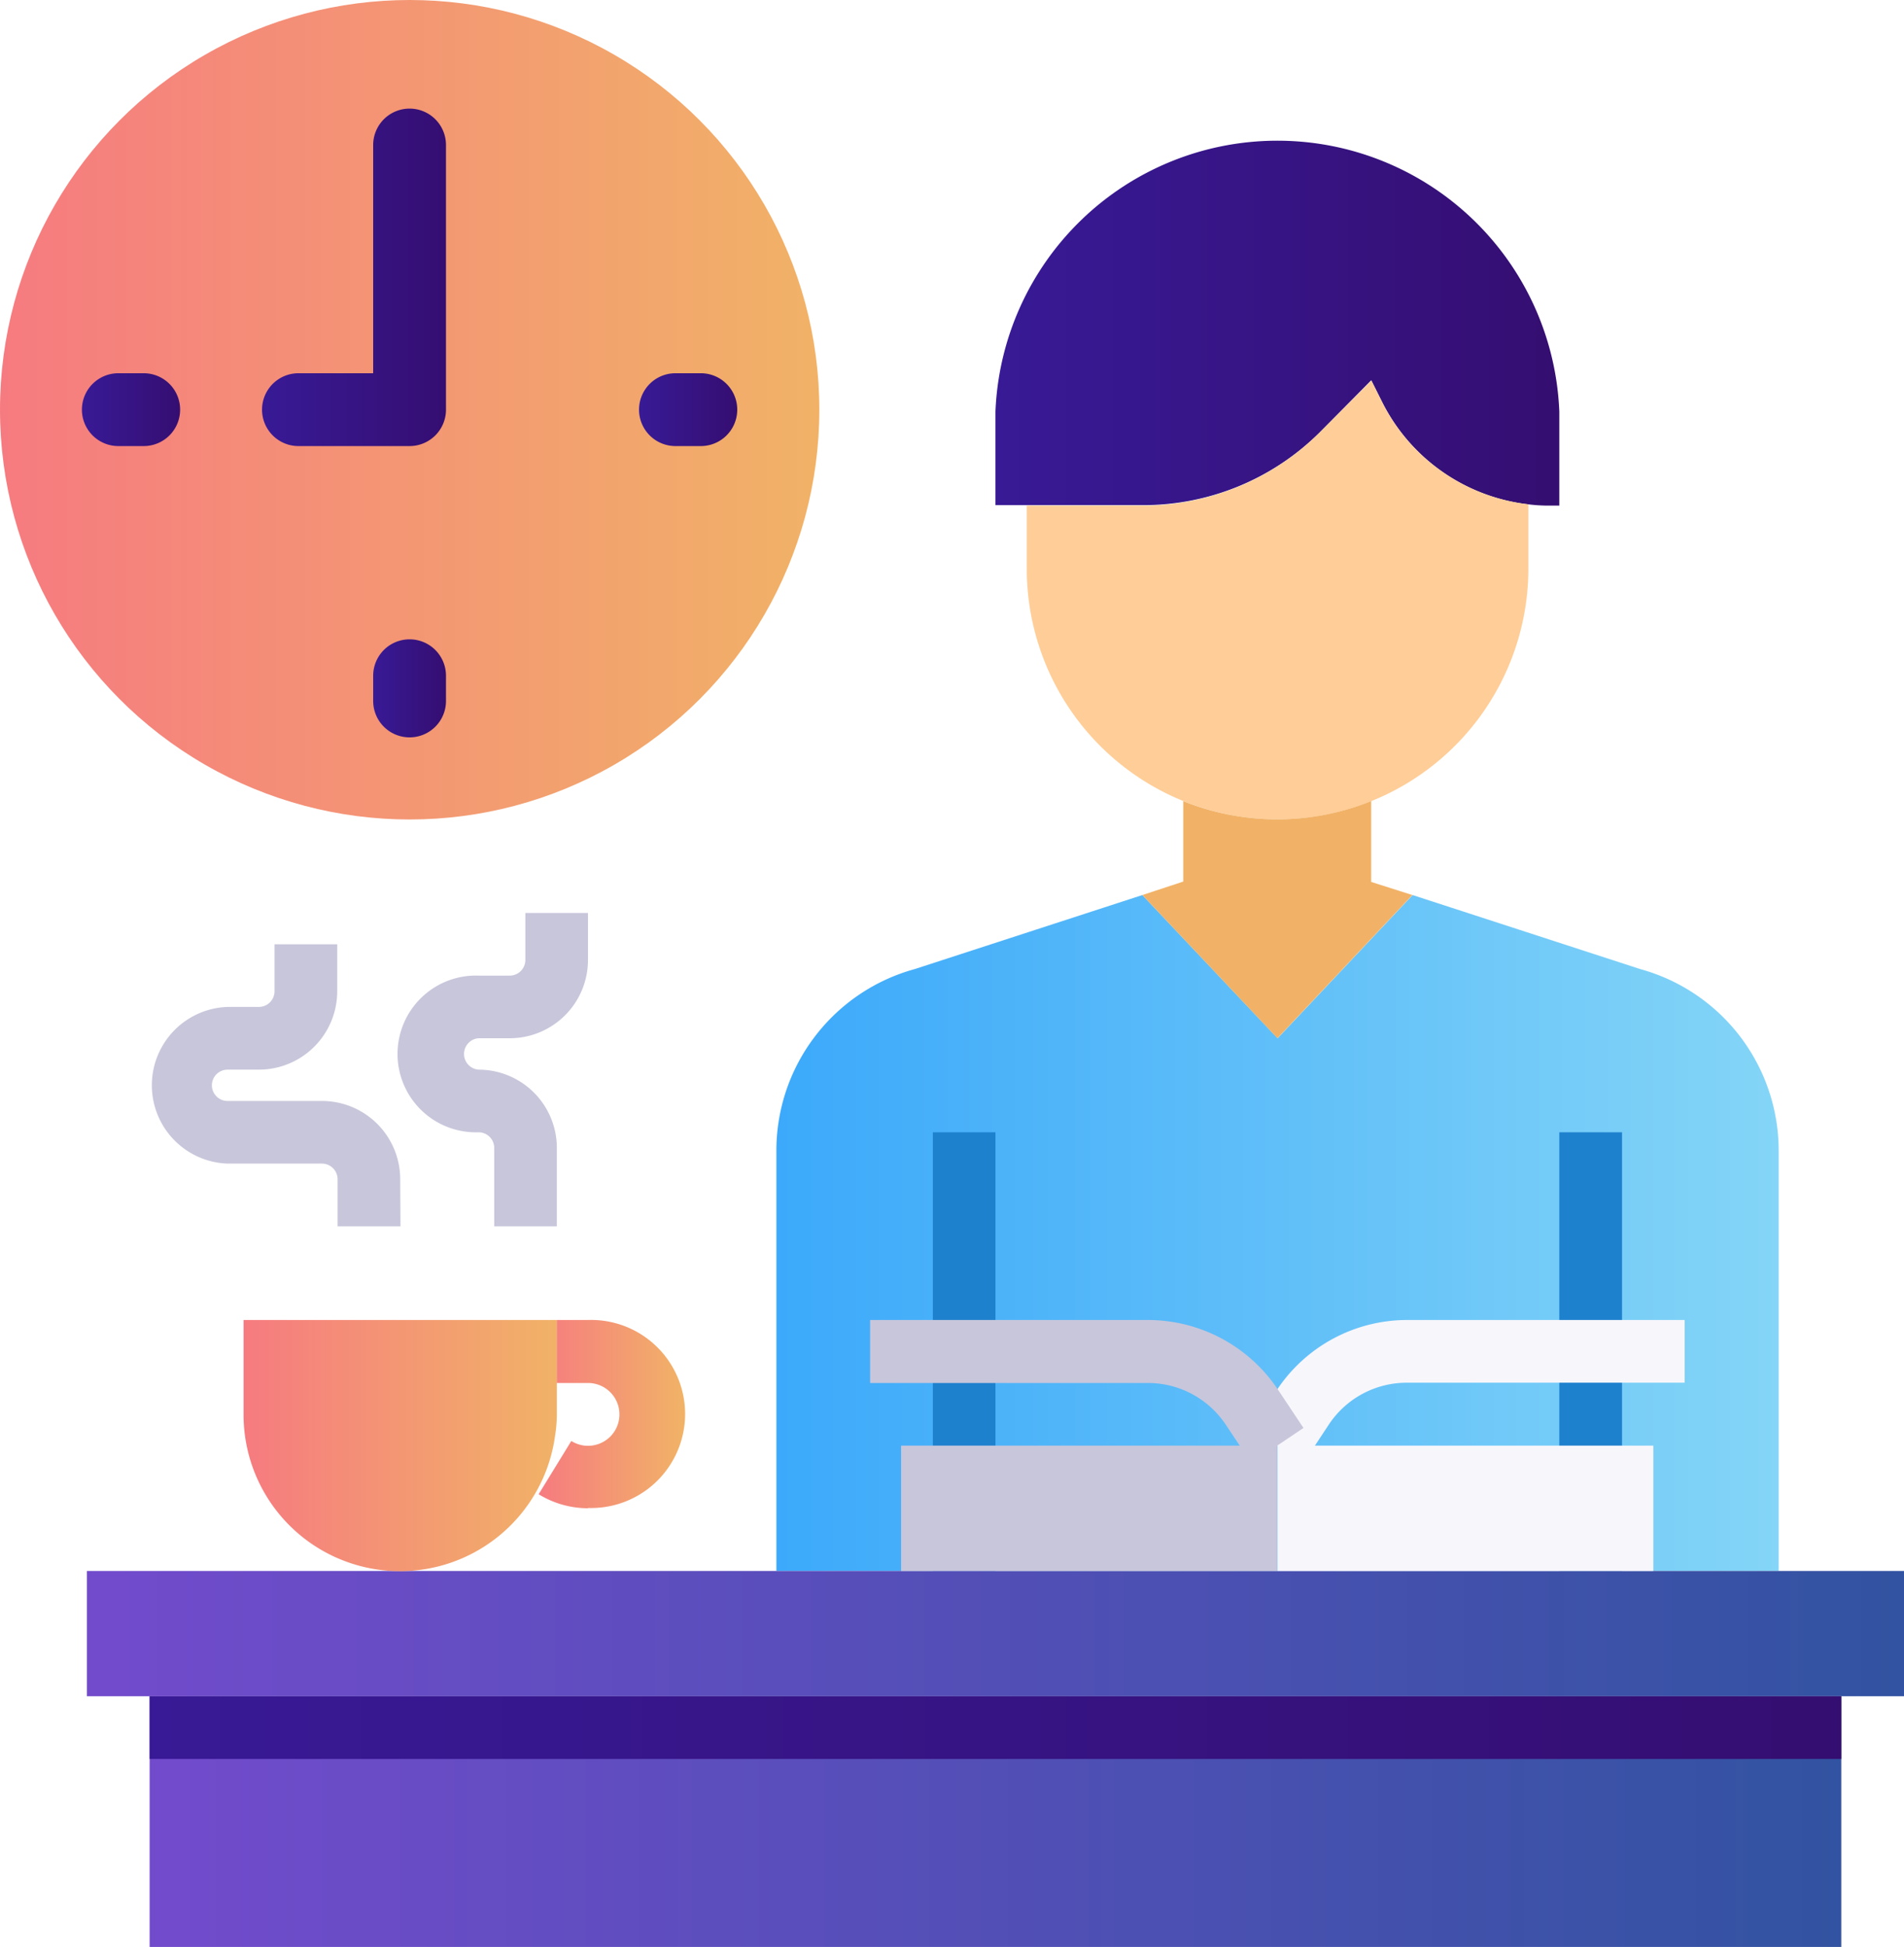 <svg xmlns="http://www.w3.org/2000/svg" xmlns:xlink="http://www.w3.org/1999/xlink" viewBox="0 0 209.19 213.87"><defs><linearGradient id="New_Gradient_Swatch_copy_6" x1="85.28" y1="135.45" x2="195.42" y2="135.45" gradientUnits="userSpaceOnUse"><stop offset="0" stop-color="#3ca9fa"/><stop offset="1" stop-color="#84d5f7"/></linearGradient><linearGradient id="New_Gradient_Swatch_copy_3" x1="9.55" y1="179.45" x2="209.19" y2="179.45" gradientUnits="userSpaceOnUse"><stop offset="0" stop-color="#724bcc"/><stop offset="1" stop-color="#3253a1"/></linearGradient><linearGradient id="New_Gradient_Swatch_copy_3-2" x1="16.44" y1="200.1" x2="202.3" y2="200.1" xlink:href="#New_Gradient_Swatch_copy_3"/><linearGradient id="New_Gradient_Swatch_copy_7" x1="109.37" y1="34.9" x2="171.32" y2="34.9" gradientUnits="userSpaceOnUse"><stop offset="0" stop-color="#381a96"/><stop offset="1" stop-color="#350e71"/></linearGradient><linearGradient id="New_Gradient_Swatch_copy_4" x1="26.76" y1="158.81" x2="61.18" y2="158.81" gradientUnits="userSpaceOnUse"><stop offset="0" stop-color="#f67b80"/><stop offset="1" stop-color="#f1b267"/></linearGradient><linearGradient id="New_Gradient_Swatch_copy_7-2" x1="16.44" y1="189.78" x2="202.3" y2="189.78" xlink:href="#New_Gradient_Swatch_copy_7"/><linearGradient id="New_Gradient_Swatch_copy_4-2" x1="59.18" y1="155.36" x2="74.95" y2="155.36" xlink:href="#New_Gradient_Swatch_copy_4"/><linearGradient id="New_Gradient_Swatch_copy_4-3" x1="0" y1="45.01" x2="90.02" y2="45.01" xlink:href="#New_Gradient_Swatch_copy_4"/><linearGradient id="New_Gradient_Swatch_copy_7-3" x1="70.23" y1="45.05" x2="80.97" y2="45.05" xlink:href="#New_Gradient_Swatch_copy_7"/><linearGradient id="New_Gradient_Swatch_copy_7-4" x1="9.05" y1="44.97" x2="19.79" y2="44.97" xlink:href="#New_Gradient_Swatch_copy_7"/><linearGradient id="New_Gradient_Swatch_copy_7-5" x1="40.99" y1="75.6" x2="48.96" y2="75.6" xlink:href="#New_Gradient_Swatch_copy_7"/><linearGradient id="New_Gradient_Swatch_copy_7-6" x1="28.81" y1="30.47" x2="49.03" y2="30.47" xlink:href="#New_Gradient_Swatch_copy_7"/></defs><g id="Слой_2" data-name="Слой 2"><g id="Layer_1" data-name="Layer 1"><path d="M180.2,106.45l-25-8.13-14.83,15.73L125.51,98.32l-25,8.13a20.68,20.68,0,0,0-15.21,19.93v46.19H195.42V126.38A20.69,20.69,0,0,0,180.2,106.45Z" style="fill:url(#New_Gradient_Swatch_copy_6)"/><path d="M171.32,124.38h6.89v48.19h-6.89Z" style="fill:#1e81ce"/><path d="M102.49,124.38h6.88v48.19h-6.88Z" style="fill:#1e81ce"/><path d="M209.19,172.57v13.76H9.55V172.57H209.19Z" style="fill:url(#New_Gradient_Swatch_copy_3)"/><path d="M16.44,186.33H202.3v27.54H16.44Z" style="fill:url(#New_Gradient_Swatch_copy_3-2)"/><path d="M171.32,45.21V55.54h-1a17.62,17.62,0,0,1-2.41-.14,20.6,20.6,0,0,1-16.08-11.29l-1.17-2.34L145,47.49a27.49,27.49,0,0,1-19.45,8H109.37V45.21a31,31,0,0,1,61.95,0Z" style="fill:url(#New_Gradient_Swatch_copy_7)"/><path d="M150.67,88a27.54,27.54,0,0,1-37.86-25.54V55.54h12.7a27.49,27.49,0,0,0,19.45-8l5.71-5.72,1.17,2.34A20.6,20.6,0,0,0,167.92,55.4l0,.14v6.88A27.55,27.55,0,0,1,150.67,88Z" style="fill:#ffcd97"/><path d="M155.18,98.32l-14.83,15.73L125.51,98.32,130,96.84V88a27.62,27.62,0,0,0,20.65,0v8.88Z" style="fill:#f1b267"/><path d="M61.18,145v10.33a15.07,15.07,0,0,1-.2,2.41,17.19,17.19,0,0,1-34.22-2.41V145Z" style="fill:url(#New_Gradient_Swatch_copy_4)"/><path d="M16.44,186.33H202.3v6.89H16.44Z" style="fill:url(#New_Gradient_Swatch_copy_7-2)"/><path d="M64.62,165.68a10.36,10.36,0,0,1-5.44-1.54l3.59-5.85a3.45,3.45,0,1,0,1.85-6.37H61.18V145h3.44a10.33,10.33,0,1,1,0,20.65Z" style="fill:url(#New_Gradient_Swatch_copy_4-2)"/><path d="M44,134.71H37.09v-5.17a1.72,1.72,0,0,0-1.72-1.72H25a8.61,8.61,0,0,1,0-17.21h3.44a1.72,1.72,0,0,0,1.72-1.72v-5.16h6.89v5.16a8.61,8.61,0,0,1-8.61,8.61H25a1.72,1.72,0,1,0,0,3.44H35.37a8.6,8.6,0,0,1,8.6,8.6Z" style="fill:#c8c6db"/><path d="M61.18,134.71H54.3V126.1a1.72,1.72,0,0,0-1.72-1.72,8.61,8.61,0,1,1,0-17.21H56a1.72,1.72,0,0,0,1.72-1.72v-5.16h6.88v5.16a8.6,8.6,0,0,1-8.6,8.6H52.58a1.73,1.73,0,0,0,0,3.45,8.6,8.6,0,0,1,8.6,8.6Z" style="fill:#c8c6db"/><path d="M143.21,160.71l-5.73-3.82,2.8-4.19A17.18,17.18,0,0,1,154.6,145h30.49v6.89H154.6a10.27,10.27,0,0,0-8.6,4.59Z" style="fill:#f7f6fb"/><path d="M137.48,160.71l-2.8-4.2a10.28,10.28,0,0,0-8.59-4.59H95.6V145h30.49a17.19,17.19,0,0,1,14.33,7.67l2.79,4.19Z" style="fill:#c8c6db"/><path d="M140.35,158.8h41.3v13.77h-41.3Z" style="fill:#f7f6fb"/><path d="M99,158.8h41.31v13.77H99Z" style="fill:#c8c6db"/><circle cx="45.01" cy="45.01" r="45.01" style="fill:url(#New_Gradient_Swatch_copy_4-3)"/><path d="M74.21,49H77a4,4,0,1,0,0-8H74.21a4,4,0,0,0,0,8Z" style="fill:url(#New_Gradient_Swatch_copy_7-3)"/><path d="M19.79,45a4,4,0,0,0-4-4H13a4,4,0,1,0,0,8h2.77A4,4,0,0,0,19.79,45Z" style="fill:url(#New_Gradient_Swatch_copy_7-4)"/><path d="M45,70.23a4,4,0,0,0-4,4V77a4,4,0,1,0,8,0V74.21A4,4,0,0,0,45,70.23Z" style="fill:url(#New_Gradient_Swatch_copy_7-5)"/><path d="M32.79,49H45a4,4,0,0,0,4-4l0-29.07a4,4,0,0,0-4-4h0a4,4,0,0,0-4,4L41,41H32.79a4,4,0,0,0,0,8Z" style="fill:url(#New_Gradient_Swatch_copy_7-6)"/></g></g></svg>
